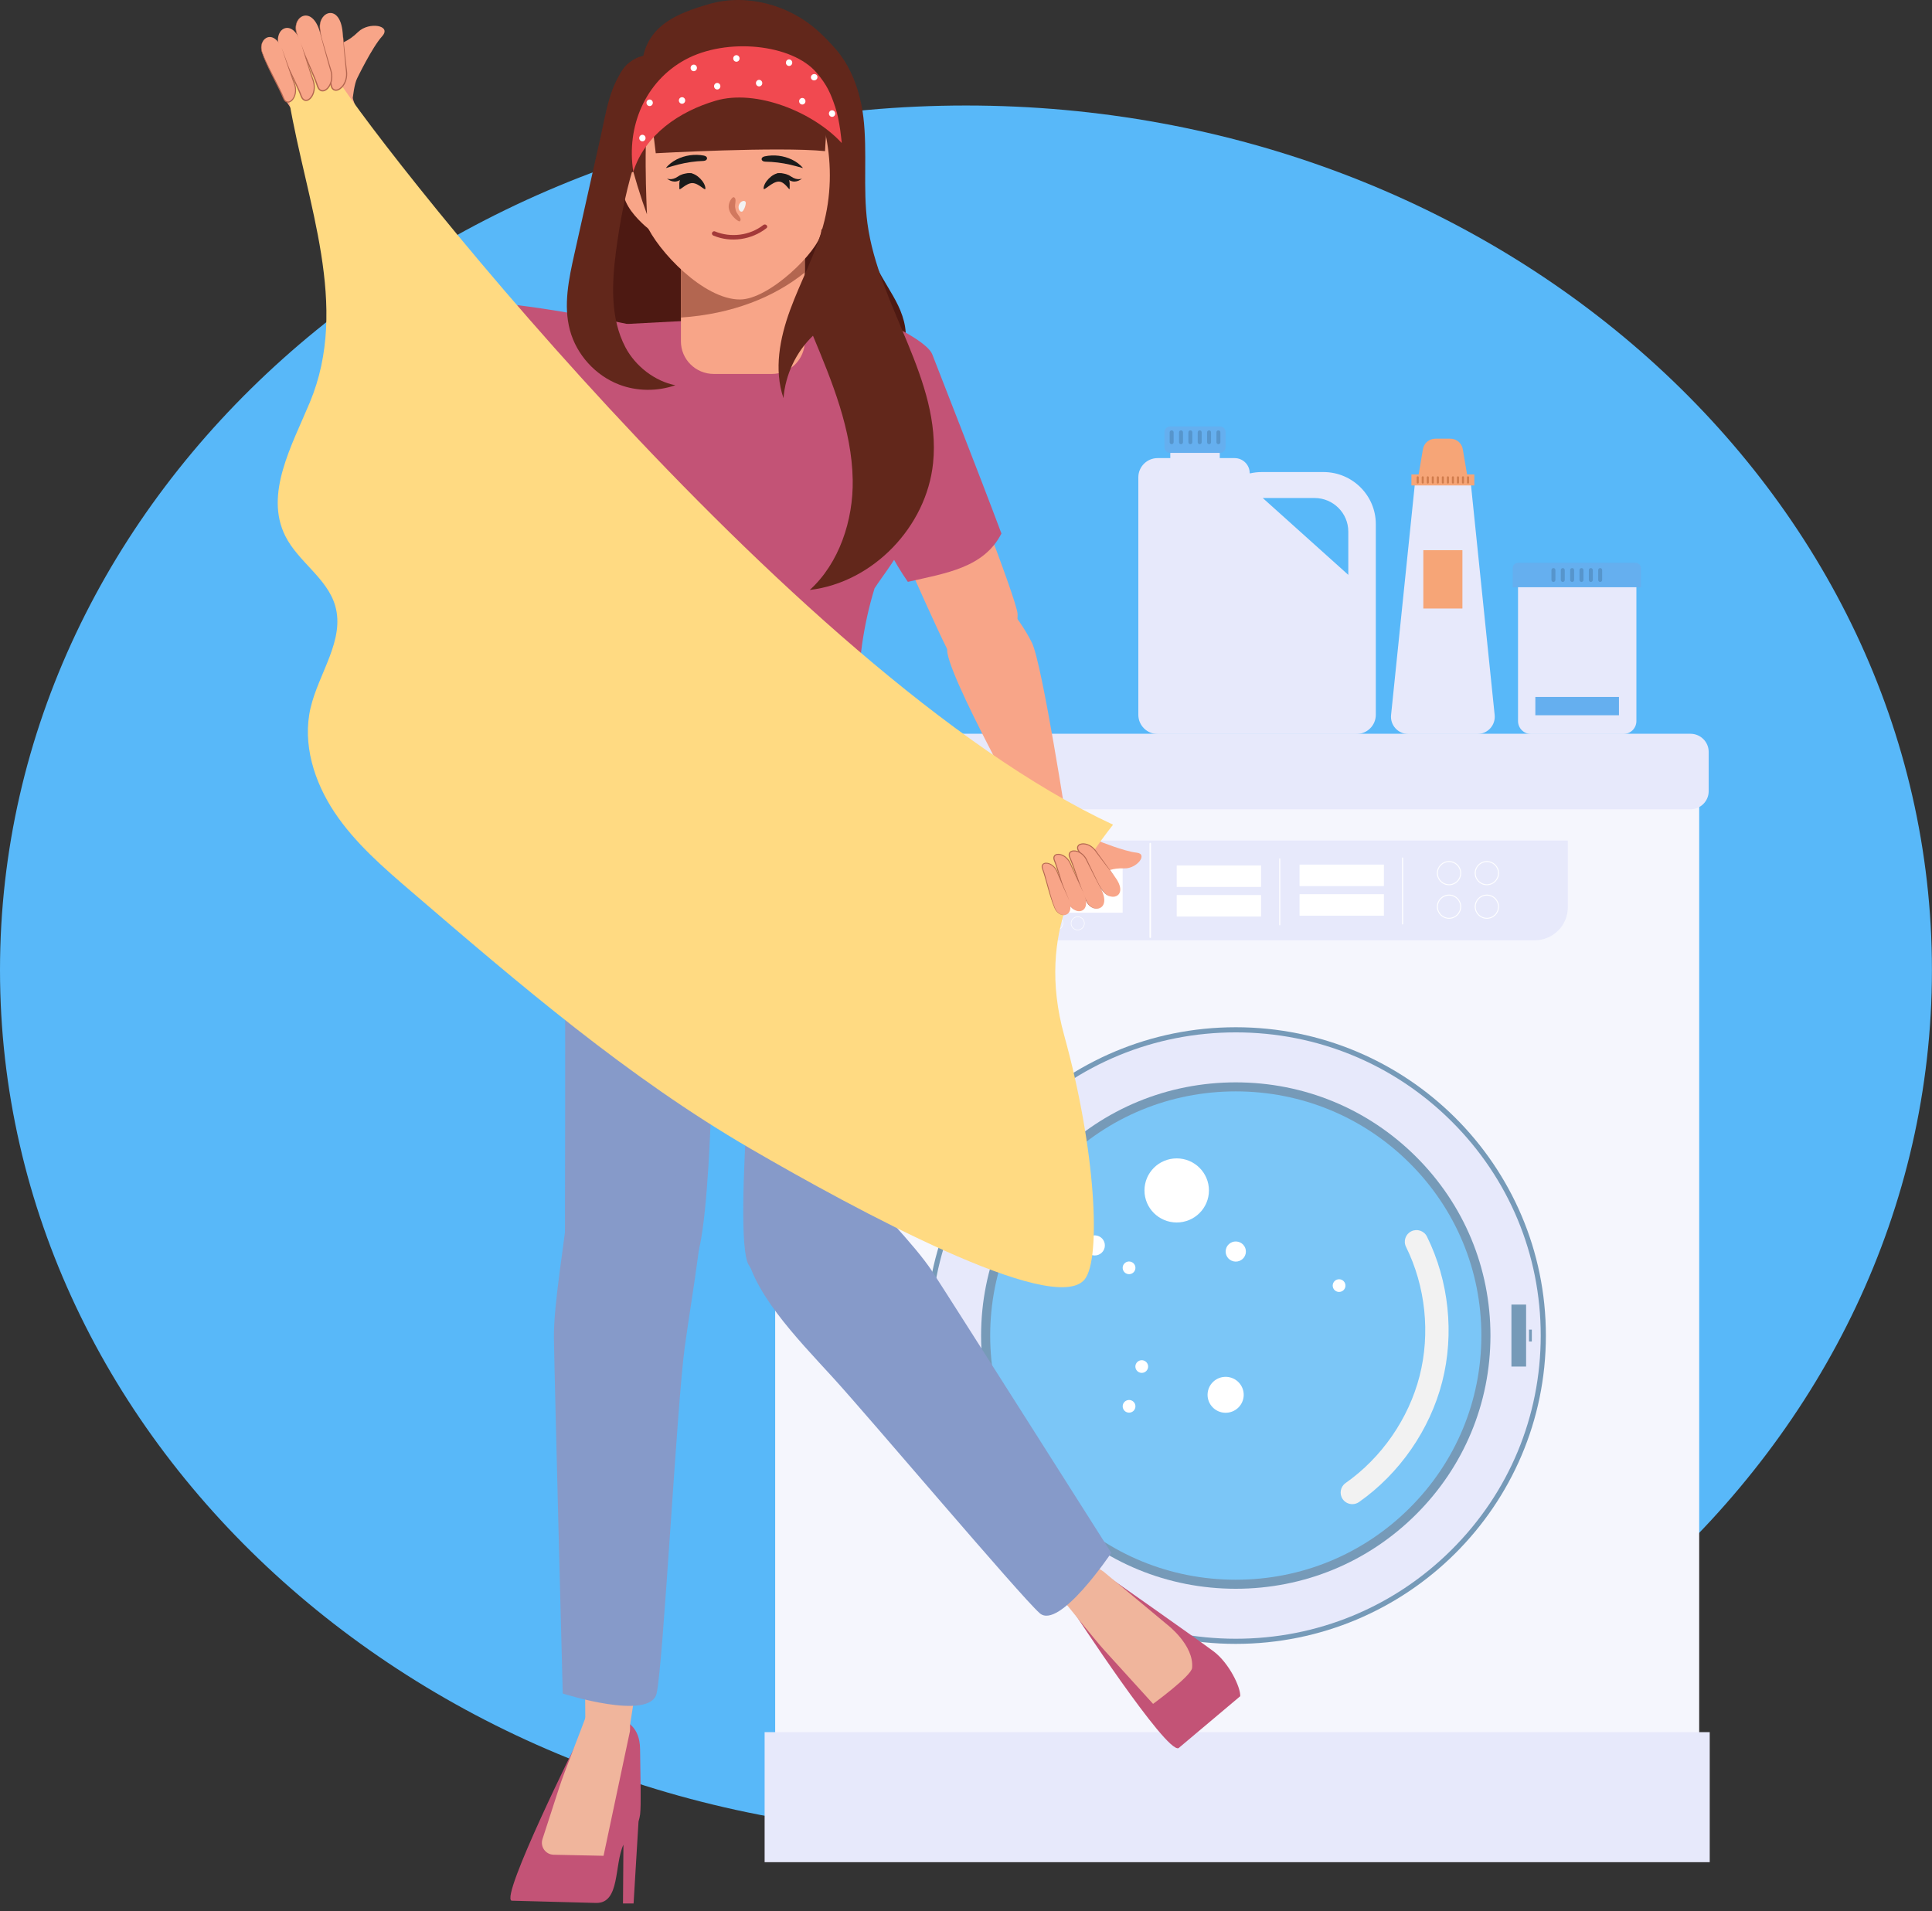 <svg width="185" height="183" viewBox="0 0 185 183" fill="none" xmlns="http://www.w3.org/2000/svg">
<rect x="0" y="0" width="185" height="183" fill="#333333" stroke="none"/>
<path d="M92.497 175.684C143.582 175.684 184.994 138.618 184.994 92.894C184.994 47.17 143.582 10.104 92.497 10.104C41.412 10.104 0 47.17 0 92.894C0 138.618 41.412 175.684 92.497 175.684Z" fill="#58B8F9"/>
<g clip-path="url(#clip0_167_5)">
<path d="M162.707 74.152H74.228V176.586H162.707V74.152Z" fill="#F5F6FD"/>
<path d="M118.332 157.422C134.732 157.422 148.027 144.203 148.027 127.896C148.027 111.59 134.732 98.371 118.332 98.371C101.932 98.371 88.637 111.59 88.637 127.896C88.637 144.203 101.932 157.422 118.332 157.422Z" fill="#769AB8"/>
<path d="M118.332 156.93C110.532 156.93 103.199 153.91 97.684 148.426C92.169 142.942 89.132 135.651 89.132 127.897C89.132 120.141 92.169 112.85 97.684 107.367C103.2 101.883 110.533 98.863 118.332 98.863C126.131 98.863 133.465 101.883 138.98 107.367C144.496 112.851 147.533 120.142 147.533 127.897C147.533 135.652 144.496 142.943 138.98 148.426C133.465 153.91 126.132 156.93 118.332 156.93Z" fill="#E7E9FB"/>
<path d="M118.332 152.144C111.819 152.144 105.694 149.622 101.088 145.042C96.483 140.462 93.945 134.373 93.945 127.897C93.945 121.42 96.482 115.331 101.088 110.751C105.695 106.172 111.819 103.649 118.332 103.649C124.846 103.649 130.971 106.171 135.576 110.751C140.183 115.331 142.719 121.42 142.719 127.897C142.719 134.373 140.183 140.463 135.576 145.042C130.971 149.622 124.847 152.144 118.332 152.144Z" fill="#769AB8"/>
<path d="M118.332 151.279C112.051 151.279 106.145 148.847 101.704 144.43C97.262 140.014 94.816 134.142 94.816 127.896C94.816 121.651 97.262 115.779 101.704 111.363C106.145 106.946 112.051 104.514 118.332 104.514C124.614 104.514 130.519 106.946 134.961 111.363C139.403 115.779 141.849 121.651 141.849 127.896C141.849 134.142 139.403 140.014 134.961 144.43C130.519 148.847 124.614 151.279 118.332 151.279Z" fill="#7BC6F7"/>
<path d="M112.677 117.068C114.381 117.068 115.763 115.694 115.763 113.999C115.763 112.304 114.381 110.93 112.677 110.93C110.972 110.93 109.59 112.304 109.59 113.999C109.59 115.694 110.972 117.068 112.677 117.068Z" fill="white"/>
<path d="M119.046 133.965C119.266 133.041 118.69 132.114 117.76 131.895C116.829 131.677 115.897 132.25 115.678 133.175C115.458 134.1 116.034 135.026 116.964 135.245C117.894 135.463 118.827 134.89 119.046 133.965Z" fill="white"/>
<path d="M119.276 120.072C119.399 119.553 119.077 119.034 118.555 118.912C118.034 118.789 117.512 119.11 117.389 119.628C117.266 120.147 117.589 120.666 118.11 120.788C118.631 120.911 119.153 120.59 119.276 120.072Z" fill="white"/>
<path d="M105.772 119.486C105.895 118.968 105.572 118.449 105.051 118.326C104.53 118.204 104.007 118.525 103.884 119.043C103.761 119.561 104.084 120.081 104.605 120.203C105.126 120.325 105.649 120.004 105.772 119.486Z" fill="white"/>
<path d="M108.716 121.508C108.77 121.177 108.544 120.865 108.211 120.811C107.878 120.758 107.564 120.982 107.51 121.313C107.456 121.644 107.682 121.956 108.015 122.01C108.348 122.064 108.662 121.839 108.716 121.508Z" fill="white"/>
<path d="M108.348 135.233C108.659 135.105 108.807 134.749 108.678 134.44C108.549 134.13 108.192 133.983 107.881 134.111C107.569 134.239 107.421 134.595 107.55 134.904C107.679 135.214 108.036 135.361 108.348 135.233Z" fill="white"/>
<path d="M109.761 131.293C110 131.056 110 130.671 109.761 130.434C109.523 130.197 109.136 130.197 108.898 130.434C108.659 130.671 108.659 131.056 108.898 131.293C109.136 131.53 109.523 131.53 109.761 131.293Z" fill="white"/>
<path d="M128.819 123.252C128.896 122.925 128.693 122.598 128.365 122.521C128.037 122.444 127.708 122.646 127.631 122.973C127.553 123.299 127.756 123.626 128.084 123.703C128.413 123.78 128.742 123.578 128.819 123.252Z" fill="white"/>
<path d="M129.492 144.041C129.141 144.041 128.796 143.877 128.578 143.571C128.222 143.069 128.342 142.376 128.846 142.021C132.306 139.59 134.889 135.853 135.934 131.77C136.978 127.687 136.504 123.178 134.633 119.399C134.361 118.848 134.588 118.181 135.143 117.911C135.697 117.639 136.367 117.866 136.639 118.417C138.742 122.664 139.275 127.731 138.101 132.319C136.928 136.906 134.025 141.105 130.137 143.837C129.94 143.975 129.715 144.041 129.492 144.041Z" fill="#F2F2F2"/>
<path d="M146.133 124.929H144.728V130.864H146.133V124.929Z" fill="#769AB8"/>
<path d="M146.681 127.326H146.411V128.467H146.681V127.326Z" fill="#769AB8"/>
<path d="M161.876 77.499H75.058C74.101 77.499 73.318 76.721 73.318 75.769V71.998C73.318 71.047 74.101 70.268 75.058 70.268H161.876C162.833 70.268 163.616 71.047 163.616 71.998V75.769C163.615 76.721 162.833 77.499 161.876 77.499Z" fill="#E7E9FB"/>
<path d="M163.716 165.874H73.217V178.327H163.716V165.874Z" fill="#E7E9FB"/>
<path d="M146.951 90.044H89.304C87.549 90.044 86.127 88.63 86.127 86.886V80.491H150.128V86.886C150.128 88.63 148.705 90.044 146.951 90.044Z" fill="#E7E9FB"/>
<path d="M120.755 82.876H112.677V84.935H120.755V82.876Z" fill="white"/>
<path d="M120.755 85.711H112.677V87.77H120.755V85.711Z" fill="white"/>
<path d="M122.542 88.615C122.513 88.615 122.49 88.591 122.49 88.563V82.241C122.49 82.212 122.513 82.189 122.542 82.189C122.571 82.189 122.594 82.212 122.594 82.241V88.563C122.594 88.591 122.57 88.615 122.542 88.615Z" fill="white"/>
<path d="M132.517 82.796H124.439V84.854H132.517V82.796Z" fill="white"/>
<path d="M132.517 85.631H124.439V87.69H132.517V85.631Z" fill="white"/>
<path d="M134.304 88.534C134.275 88.534 134.252 88.51 134.252 88.482V82.16C134.252 82.131 134.276 82.108 134.304 82.108C134.333 82.108 134.356 82.132 134.356 82.16V88.482C134.356 88.511 134.333 88.534 134.304 88.534Z" fill="white"/>
<path d="M110.143 89.824C110.102 89.824 110.069 89.791 110.069 89.751V80.785C110.069 80.744 110.103 80.711 110.143 80.711C110.184 80.711 110.217 80.745 110.217 80.785V89.751C110.217 89.791 110.184 89.824 110.143 89.824Z" fill="white"/>
<path d="M107.499 82.925H92.718V87.405H107.499V82.925Z" fill="white"/>
<path d="M97.018 89.079C96.653 89.079 96.357 88.785 96.357 88.423C96.357 88.06 96.653 87.766 97.018 87.766C97.382 87.766 97.678 88.06 97.678 88.423C97.678 88.785 97.382 89.079 97.018 89.079ZM97.018 87.816C96.681 87.816 96.407 88.088 96.407 88.423C96.407 88.757 96.681 89.03 97.018 89.03C97.354 89.03 97.628 88.757 97.628 88.423C97.628 88.088 97.354 87.816 97.018 87.816Z" fill="white"/>
<path d="M99.078 89.079C98.713 89.079 98.417 88.785 98.417 88.423C98.417 88.06 98.713 87.766 99.078 87.766C99.442 87.766 99.738 88.06 99.738 88.423C99.738 88.785 99.442 89.079 99.078 89.079ZM99.078 87.816C98.741 87.816 98.467 88.088 98.467 88.423C98.467 88.757 98.741 89.03 99.078 89.03C99.414 89.03 99.688 88.757 99.688 88.423C99.689 88.088 99.414 87.816 99.078 87.816Z" fill="white"/>
<path d="M101.139 89.079C100.774 89.079 100.478 88.785 100.478 88.423C100.478 88.06 100.774 87.766 101.139 87.766C101.503 87.766 101.799 88.06 101.799 88.423C101.798 88.785 101.502 89.079 101.139 89.079ZM101.139 87.816C100.802 87.816 100.528 88.088 100.528 88.423C100.528 88.757 100.802 89.03 101.139 89.03C101.475 89.03 101.749 88.757 101.749 88.423C101.749 88.088 101.475 87.816 101.139 87.816Z" fill="white"/>
<path d="M103.198 89.079C102.834 89.079 102.538 88.785 102.538 88.423C102.538 88.06 102.834 87.766 103.198 87.766C103.563 87.766 103.859 88.06 103.859 88.423C103.859 88.785 103.563 89.079 103.198 89.079ZM103.198 87.816C102.862 87.816 102.588 88.088 102.588 88.423C102.588 88.757 102.862 89.03 103.198 89.03C103.535 89.03 103.809 88.757 103.809 88.423C103.809 88.088 103.535 87.816 103.198 87.816Z" fill="white"/>
<path d="M138.754 84.768C138.114 84.768 137.593 84.25 137.593 83.613C137.593 82.977 138.114 82.459 138.754 82.459C139.395 82.459 139.915 82.977 139.915 83.613C139.915 84.25 139.395 84.768 138.754 84.768ZM138.754 82.546C138.162 82.546 137.68 83.025 137.68 83.613C137.68 84.202 138.162 84.681 138.754 84.681C139.346 84.681 139.828 84.202 139.828 83.613C139.828 83.025 139.346 82.546 138.754 82.546Z" fill="white"/>
<path d="M142.376 84.768C141.735 84.768 141.214 84.25 141.214 83.613C141.214 82.977 141.735 82.459 142.376 82.459C143.016 82.459 143.537 82.977 143.537 83.613C143.537 84.25 143.016 84.768 142.376 84.768ZM142.376 82.546C141.784 82.546 141.302 83.025 141.302 83.613C141.302 84.202 141.784 84.681 142.376 84.681C142.968 84.681 143.449 84.202 143.449 83.613C143.449 83.025 142.968 82.546 142.376 82.546Z" fill="white"/>
<path d="M138.754 87.981C138.114 87.981 137.593 87.463 137.593 86.827C137.593 86.19 138.114 85.672 138.754 85.672C139.395 85.672 139.915 86.19 139.915 86.827C139.915 87.463 139.395 87.981 138.754 87.981ZM138.754 85.76C138.162 85.76 137.68 86.239 137.68 86.827C137.68 87.416 138.162 87.895 138.754 87.895C139.346 87.895 139.828 87.416 139.828 86.827C139.828 86.238 139.346 85.76 138.754 85.76Z" fill="white"/>
<path d="M142.376 87.981C141.735 87.981 141.214 87.463 141.214 86.827C141.214 86.19 141.735 85.672 142.376 85.672C143.016 85.672 143.537 86.19 143.537 86.827C143.537 87.463 143.016 87.981 142.376 87.981ZM142.376 85.76C141.784 85.76 141.302 86.239 141.302 86.827C141.302 87.416 141.784 87.895 142.376 87.895C142.968 87.895 143.449 87.416 143.449 86.827C143.449 86.238 142.968 85.76 142.376 85.76Z" fill="white"/>
<path d="M155.449 70.29H146.605C145.917 70.29 145.36 69.735 145.36 69.051V55.063H156.694V69.051C156.695 69.736 156.137 70.29 155.449 70.29Z" fill="#E7E9FB"/>
<path d="M155.024 66.743H147.018V68.494H155.024V66.743Z" fill="#65AFEF"/>
<path d="M157.124 56.236H144.852V54.408C144.852 54.123 145.084 53.892 145.371 53.892H156.605C156.892 53.892 157.125 54.123 157.125 54.408V56.236H157.124Z" fill="#65AFEF"/>
<path d="M153.226 55.726C153.122 55.726 153.037 55.642 153.037 55.538V54.589C153.037 54.485 153.122 54.401 153.226 54.401C153.33 54.401 153.415 54.485 153.415 54.589V55.538C153.415 55.642 153.33 55.726 153.226 55.726Z" fill="#5695CC"/>
<path d="M152.331 55.726C152.227 55.726 152.142 55.642 152.142 55.538V54.589C152.142 54.485 152.227 54.401 152.331 54.401C152.435 54.401 152.521 54.485 152.521 54.589V55.538C152.52 55.642 152.435 55.726 152.331 55.726Z" fill="#5695CC"/>
<path d="M151.436 55.726C151.332 55.726 151.246 55.642 151.246 55.538V54.589C151.246 54.485 151.332 54.401 151.436 54.401C151.54 54.401 151.625 54.485 151.625 54.589V55.538C151.625 55.642 151.54 55.726 151.436 55.726Z" fill="#5695CC"/>
<path d="M150.54 55.726C150.436 55.726 150.351 55.642 150.351 55.538V54.589C150.351 54.485 150.436 54.401 150.54 54.401C150.644 54.401 150.729 54.485 150.729 54.589V55.538C150.729 55.642 150.644 55.726 150.54 55.726Z" fill="#5695CC"/>
<path d="M149.645 55.726C149.541 55.726 149.456 55.642 149.456 55.538V54.589C149.456 54.485 149.541 54.401 149.645 54.401C149.749 54.401 149.834 54.485 149.834 54.589V55.538C149.834 55.642 149.749 55.726 149.645 55.726Z" fill="#5695CC"/>
<path d="M148.749 55.726C148.645 55.726 148.56 55.642 148.56 55.538V54.589C148.56 54.485 148.645 54.401 148.749 54.401C148.853 54.401 148.939 54.485 148.939 54.589V55.538C148.939 55.642 148.853 55.726 148.749 55.726Z" fill="#5695CC"/>
<path d="M141.468 70.29H134.856C133.872 70.29 133.102 69.443 133.203 68.469L135.506 46.099H140.819L143.122 68.469C143.222 69.443 142.454 70.29 141.468 70.29Z" fill="#E7E9FB"/>
<path d="M138.878 42.009H137.447C136.857 42.009 136.353 42.433 136.255 43.012L135.793 45.732H140.531L140.069 43.012C139.972 42.433 139.467 42.009 138.878 42.009Z" fill="#F6A577"/>
<path d="M141.175 45.432H135.15V46.487H141.175V45.432Z" fill="#F6A577"/>
<path d="M138.162 46.309C138.108 46.309 138.063 46.264 138.063 46.21V45.71C138.063 45.656 138.108 45.611 138.162 45.611C138.217 45.611 138.262 45.656 138.262 45.71V46.21C138.262 46.264 138.217 46.309 138.162 46.309Z" fill="#D17D4D"/>
<path d="M137.68 46.309C137.626 46.309 137.581 46.264 137.581 46.21V45.71C137.581 45.656 137.626 45.611 137.68 45.611C137.735 45.611 137.78 45.656 137.78 45.71V46.21C137.78 46.264 137.736 46.309 137.68 46.309Z" fill="#D17D4D"/>
<path d="M137.199 46.309C137.145 46.309 137.1 46.264 137.1 46.21V45.71C137.1 45.656 137.145 45.611 137.199 45.611C137.254 45.611 137.299 45.656 137.299 45.71V46.21C137.299 46.264 137.254 46.309 137.199 46.309Z" fill="#D17D4D"/>
<path d="M136.717 46.309C136.663 46.309 136.618 46.264 136.618 46.21V45.71C136.618 45.656 136.663 45.611 136.717 45.611C136.772 45.611 136.817 45.656 136.817 45.71V46.21C136.817 46.264 136.772 46.309 136.717 46.309Z" fill="#D17D4D"/>
<path d="M136.236 46.309C136.181 46.309 136.136 46.264 136.136 46.21V45.71C136.136 45.656 136.181 45.611 136.236 45.611C136.29 45.611 136.335 45.656 136.335 45.71V46.21C136.335 46.264 136.29 46.309 136.236 46.309Z" fill="#D17D4D"/>
<path d="M140.571 46.309C140.516 46.309 140.471 46.264 140.471 46.21V45.71C140.471 45.656 140.516 45.611 140.571 45.611C140.626 45.611 140.67 45.656 140.67 45.71V46.21C140.67 46.264 140.626 46.309 140.571 46.309Z" fill="#D17D4D"/>
<path d="M140.089 46.309C140.034 46.309 139.99 46.264 139.99 46.21V45.71C139.99 45.656 140.034 45.611 140.089 45.611C140.144 45.611 140.189 45.656 140.189 45.71V46.21C140.189 46.264 140.144 46.309 140.089 46.309Z" fill="#D17D4D"/>
<path d="M139.608 46.309C139.553 46.309 139.508 46.264 139.508 46.21V45.71C139.508 45.656 139.553 45.611 139.608 45.611C139.662 45.611 139.707 45.656 139.707 45.71V46.21C139.707 46.264 139.662 46.309 139.608 46.309Z" fill="#D17D4D"/>
<path d="M139.126 46.309C139.072 46.309 139.027 46.264 139.027 46.21V45.71C139.027 45.656 139.072 45.611 139.126 45.611C139.181 45.611 139.226 45.656 139.226 45.71V46.21C139.226 46.264 139.181 46.309 139.126 46.309Z" fill="#D17D4D"/>
<path d="M138.644 46.309C138.59 46.309 138.545 46.264 138.545 46.21V45.71C138.545 45.656 138.59 45.611 138.644 45.611C138.699 45.611 138.744 45.656 138.744 45.71V46.21C138.744 46.264 138.699 46.309 138.644 46.309Z" fill="#D17D4D"/>
<path d="M135.754 46.309C135.699 46.309 135.654 46.264 135.654 46.21V45.71C135.654 45.656 135.699 45.611 135.754 45.611C135.808 45.611 135.853 45.656 135.853 45.71V46.21C135.853 46.264 135.808 46.309 135.754 46.309Z" fill="#D17D4D"/>
<path d="M140.034 52.689H136.291V58.272H140.034V52.689Z" fill="#F6A577"/>
<path d="M131.742 50.188C131.742 47.441 129.493 45.205 126.73 45.205H120.822C120.434 45.205 120.057 45.25 119.694 45.334L119.666 45.307C119.666 44.513 119.018 43.869 118.219 43.869H110.852C109.83 43.869 109.002 44.693 109.002 45.709V68.449C109.002 69.466 109.83 70.289 110.852 70.289H129.891C130.914 70.289 131.742 69.466 131.742 68.449V56.159L131.74 56.156C131.74 56.125 131.742 56.094 131.742 56.062V50.188ZM120.916 47.691H125.881C127.655 47.691 129.107 49.135 129.107 50.899V55.05L120.916 47.691Z" fill="#E7E9FB"/>
<path d="M116.799 41.801H112.063V44.308H116.799V41.801Z" fill="#E7E9FB"/>
<path d="M116.816 43.369H112.046C111.748 43.369 111.506 43.128 111.506 42.832V41.373C111.506 41.077 111.748 40.837 112.046 40.837H116.816C117.114 40.837 117.356 41.077 117.356 41.373V42.832C117.356 43.128 117.115 43.369 116.816 43.369Z" fill="#65AFEF"/>
<path d="M116.669 42.538C116.565 42.538 116.48 42.453 116.48 42.349V41.4C116.48 41.297 116.565 41.212 116.669 41.212C116.773 41.212 116.859 41.297 116.859 41.4V42.349C116.859 42.453 116.773 42.538 116.669 42.538Z" fill="#5695CC"/>
<path d="M115.775 42.538C115.671 42.538 115.585 42.453 115.585 42.349V41.4C115.585 41.297 115.671 41.212 115.775 41.212C115.879 41.212 115.964 41.297 115.964 41.4V42.349C115.963 42.453 115.879 42.538 115.775 42.538Z" fill="#5695CC"/>
<path d="M114.879 42.538C114.775 42.538 114.689 42.453 114.689 42.349V41.4C114.689 41.297 114.775 41.212 114.879 41.212C114.983 41.212 115.068 41.297 115.068 41.4V42.349C115.068 42.453 114.983 42.538 114.879 42.538Z" fill="#5695CC"/>
<path d="M113.983 42.538C113.879 42.538 113.794 42.453 113.794 42.349V41.4C113.794 41.297 113.879 41.212 113.983 41.212C114.087 41.212 114.172 41.297 114.172 41.4V42.349C114.172 42.453 114.087 42.538 113.983 42.538Z" fill="#5695CC"/>
<path d="M113.088 42.538C112.984 42.538 112.899 42.453 112.899 42.349V41.4C112.899 41.297 112.984 41.212 113.088 41.212C113.192 41.212 113.278 41.297 113.278 41.4V42.349C113.277 42.453 113.192 42.538 113.088 42.538Z" fill="#5695CC"/>
<path d="M112.192 42.538C112.088 42.538 112.003 42.453 112.003 42.349V41.4C112.003 41.297 112.088 41.212 112.192 41.212C112.296 41.212 112.382 41.297 112.382 41.4V42.349C112.382 42.453 112.296 42.538 112.192 42.538Z" fill="#5695CC"/>
<path d="M34.199 7.503C34.199 7.503 35.633 4.529 36.59 3.475C37.546 2.422 35.328 2.057 34.301 3.053C33.274 4.048 32.693 4.128 30.932 4.849C29.17 5.571 26.83 7.087 26.629 7.895C26.428 8.703 29.059 11.961 29.737 13.082C30.414 14.203 32.972 14.322 33.3 13.062C33.627 11.803 33.691 8.505 34.199 7.503Z" fill="#F8A588"/>
<path d="M65.415 7.415C59.893 13.679 56.438 21.861 56.869 30.18C57.011 32.912 57.76 35.977 60.157 37.32C61.514 38.08 63.144 38.13 64.701 38.16C70.17 38.266 75.705 38.367 81.035 37.144C83.315 36.621 85.835 35.577 86.546 33.361C86.977 32.017 86.614 30.539 86.006 29.266C85.399 27.992 84.554 26.839 83.946 25.566C81.161 19.725 84.439 12.102 81.138 6.533C80.236 5.013 67.208 5.382 65.415 7.415Z" fill="#4D1912"/>
<path d="M95.749 63.471C96.423 62.705 97.503 60.216 97.44 58.801C97.376 57.386 91.317 42.05 91.317 42.05C91.317 42.05 84.254 44.283 84.004 47.276C84.004 47.276 90.561 62.379 91.109 62.863C92.333 63.941 95.036 64.281 95.749 63.471Z" fill="#F8A588"/>
<path d="M94.529 56.501C95.107 56.419 97.44 58.801 98.809 61.542C99.8 63.528 102.229 79.321 102.229 79.321C102.229 79.321 101.672 81.636 100.536 82.301C100.536 82.301 91.364 66.103 90.724 62.553C90.365 60.562 93.951 56.583 94.529 56.501Z" fill="#F8A588"/>
<path d="M85.156 31.059C86.51 31.661 88.915 32.996 89.272 33.939C89.629 34.882 93.847 45.61 95.892 51.09C94.218 54.383 90.553 54.892 86.933 55.719C84.165 51.744 82.985 47.627 81.43 43.047L80.427 31.498C80.427 31.498 83.728 30.422 85.156 31.059Z" fill="#C35376"/>
<path d="M105.154 80.517C105.154 80.517 107.665 81.535 108.826 81.651C109.988 81.767 108.845 83.199 107.672 83.157C106.501 83.115 106.105 83.384 104.639 83.908C103.174 84.433 100.918 84.792 100.351 84.412C99.783 84.031 99.578 80.622 99.368 79.573C99.159 78.524 100.643 77.055 101.537 77.64C102.431 78.225 104.293 80.186 105.154 80.517Z" fill="#F8A588"/>
<path d="M85.919 44.316C84.748 43.097 82.744 31.27 82.744 31.27L71.668 30.41L58.443 31.108C58.443 31.108 58.586 43.097 57.415 44.316C53.228 48.677 57.993 53.852 59.59 56.339C61.796 63.514 61.202 70.151 61.243 76.785C64.88 77.408 68.253 77.701 71.667 77.801C75.081 77.701 78.454 77.408 82.09 76.785C82.132 70.151 81.538 63.515 83.743 56.339C85.342 53.852 90.106 48.677 85.919 44.316Z" fill="#C35376"/>
<path d="M68.346 35.81H73.916C75.652 35.81 77.061 34.41 77.061 32.683V21.784H65.201V32.682C65.201 34.41 66.609 35.81 68.346 35.81Z" fill="#F8A588"/>
<path d="M77.06 21.784V26.097C74.111 28.47 70.125 30.072 65.2 30.41V21.784H77.06Z" fill="#B36650"/>
<path d="M76.608 22.501C77.116 22.643 77.672 22.536 78.144 22.305C78.615 22.073 79.012 21.727 79.387 21.369C80.374 20.423 81.293 19.231 81.223 17.895C81.2 17.448 81.047 16.985 80.696 16.69C80.278 16.339 79.64 16.296 79.123 16.494C78.606 16.691 78.199 17.093 77.899 17.542L76.608 22.501Z" fill="#F8A588"/>
<path d="M64.257 22.501C63.749 22.643 63.192 22.536 62.721 22.305C62.25 22.073 61.853 21.727 61.478 21.369C60.49 20.423 59.572 19.231 59.641 17.895C59.665 17.448 59.817 16.985 60.168 16.69C60.587 16.339 61.224 16.296 61.741 16.494C62.258 16.691 62.665 17.093 62.965 17.542L64.257 22.501Z" fill="#F8A588"/>
<path d="M78.627 22.301C79.018 18.297 80.114 15.962 80.792 13.649C81.276 11.915 81.766 8.954 79.65 6.342C77.56 3.63 72.313 2.089 67.509 3.386C62.671 4.684 58.957 8.211 59.542 11.279C59.837 13.116 61.146 14.824 61.468 16.719C61.735 18.294 61.232 19.874 61.844 21.408C62.983 24.049 67.383 28.68 70.848 28.68C73.681 28.681 78.357 24.048 78.627 22.301Z" fill="#F8A588"/>
<path d="M73.22 14.973C73.657 14.88 74.112 14.861 74.558 14.915C75.004 14.969 75.441 15.095 75.843 15.29C76.243 15.487 76.613 15.748 76.891 16.096C76.461 15.979 76.065 15.863 75.666 15.773C75.269 15.682 74.875 15.613 74.477 15.564C74.08 15.516 73.68 15.489 73.272 15.482C72.863 15.473 72.783 15.069 73.22 14.973Z" fill="#1A1A1A"/>
<path d="M67.407 14.901C66.968 14.816 66.512 14.807 66.068 14.869C65.623 14.931 65.189 15.066 64.791 15.269C64.396 15.473 64.032 15.742 63.76 16.095C64.187 15.97 64.581 15.845 64.978 15.749C65.373 15.65 65.766 15.572 66.163 15.516C66.559 15.46 66.958 15.425 67.366 15.411C67.775 15.394 67.845 14.988 67.407 14.901Z" fill="#1A1A1A"/>
<path d="M71.329 19.834C71.3 19.918 71.265 19.991 71.225 20.065C71.184 20.137 71.142 20.218 71.068 20.256C70.996 20.294 70.889 20.268 70.806 20.148C70.765 20.089 70.735 20.009 70.724 19.918C70.714 19.827 70.723 19.725 70.758 19.627C70.793 19.529 70.85 19.444 70.915 19.381C70.981 19.318 71.054 19.275 71.123 19.257C71.262 19.217 71.362 19.266 71.393 19.341C71.427 19.419 71.409 19.507 71.395 19.59C71.379 19.672 71.36 19.751 71.329 19.834Z" fill="#F2F2F2"/>
<path d="M70.449 20.118C70.435 20.061 70.424 20.01 70.415 19.963C70.407 19.917 70.399 19.878 70.393 19.837C70.388 19.795 70.385 19.748 70.387 19.695C70.388 19.641 70.395 19.583 70.402 19.522C70.418 19.401 70.437 19.277 70.431 19.172C70.426 19.066 70.396 18.98 70.335 18.927C70.275 18.874 70.216 18.876 70.152 18.92C70.089 18.964 70.018 19.051 69.944 19.179C69.873 19.306 69.797 19.483 69.778 19.694C69.768 19.799 69.777 19.911 69.8 20.015C69.823 20.12 69.862 20.219 69.907 20.313C69.952 20.408 70.005 20.491 70.059 20.568C70.114 20.645 70.173 20.713 70.228 20.773C70.341 20.893 70.448 20.986 70.536 21.056C70.716 21.194 70.824 21.244 70.883 21.149C70.938 21.059 70.933 20.949 70.836 20.79C70.788 20.71 70.718 20.618 70.641 20.507C70.603 20.451 70.563 20.391 70.529 20.327C70.497 20.263 70.468 20.192 70.449 20.118Z" fill="#D1785E"/>
<path d="M73.119 18.051C73.119 17.464 73.955 16.582 74.617 16.582C75.17 16.585 75.619 17.037 75.616 17.586L75.613 18.063C75.611 18.336 75.185 17.386 74.563 17.388C73.939 17.39 73.119 18.345 73.119 18.051Z" fill="#1A1A1A"/>
<path d="M74.383 16.616C74.383 16.616 75.107 16.464 75.735 16.898C76.362 17.331 76.8 17.093 76.8 17.093C76.8 17.093 76.28 17.589 75.652 17.293C75.023 16.997 74.719 17.125 74.719 17.125L74.383 16.616Z" fill="#1A1A1A"/>
<path d="M67.546 18.051C67.546 17.464 66.709 16.582 66.047 16.582C65.495 16.585 65.046 17.037 65.049 17.586L65.052 18.063C65.053 18.334 65.68 17.528 66.297 17.533C66.927 17.537 67.546 18.348 67.546 18.051Z" fill="#1A1A1A"/>
<path d="M66.282 16.616C66.282 16.616 65.558 16.464 64.93 16.898C64.302 17.331 63.865 17.093 63.865 17.093C63.865 17.093 64.385 17.589 65.013 17.293C65.642 16.997 65.946 17.125 65.946 17.125L66.282 16.616Z" fill="#1A1A1A"/>
<path d="M68.329 22.568C69.998 23.263 71.983 22.961 73.395 21.849C73.613 21.678 73.306 21.375 73.09 21.546C71.793 22.567 69.962 22.786 68.444 22.154C68.336 22.109 68.208 22.204 68.178 22.305C68.142 22.427 68.222 22.524 68.329 22.568Z" fill="#A33939"/>
<path d="M79.557 10.984C79.541 10.738 79.519 10.584 79.489 10.548C79.21 10.21 79.001 14.472 79.001 14.472C74.475 14.026 62.793 14.675 62.793 14.675L62.289 10.498C61.506 11.411 61.95 20.524 61.95 20.524C60.792 17.387 59.279 11.869 59.062 8.638C58.94 6.813 60.411 5.572 61.594 5.349C62.306 2.35 64.839 1.276 67.905 0.387C71.479 -0.65 75.535 0.464 78.28 2.919C81.026 5.375 82.52 8.108 81.815 11.666C81.079 15.382 81.378 18.377 79.378 21.439C79.379 21.439 79.688 13.03 79.557 10.984Z" fill="#62271B"/>
<path d="M75.497 5.144C79.094 9.713 80.365 16.043 78.811 21.658C78.043 24.432 76.647 26.985 75.657 29.687C74.666 32.388 74.092 35.407 75.024 38.13C75.2 35.88 76.225 33.709 77.847 32.151C79.692 36.579 81.566 41.142 81.652 45.943C81.721 49.83 80.344 53.953 77.539 56.496C83.604 55.779 88.716 50.433 89.346 44.358C90.173 36.391 84.126 29.33 83.062 21.391C82.61 18.022 83.075 14.585 82.672 11.209C82.269 7.834 80.703 4.266 77.6 2.92L75.497 5.144Z" fill="#62271B"/>
<path d="M33.163 30.917C33.794 30.116 36.053 28.597 37.463 28.396C38.874 28.195 55.157 31.257 55.157 31.257C55.157 31.257 54.265 38.573 51.353 39.375C51.353 39.375 35.75 37.531 34.417 35.883C32.816 33.904 32.495 31.764 33.163 30.917Z" fill="#F8A588"/>
<path d="M63.445 33.881C63.343 32.41 61.517 31.32 60.523 31.122C59.438 30.906 52.335 29.322 45.679 28.836C43.129 31.517 42.794 36.569 43.238 40.236C47.687 41.413 54.112 43.288 59.057 44.994C59.056 44.995 63.548 35.369 63.445 33.881Z" fill="#C35376"/>
<path d="M38.517 35.64C39.056 35.418 40.134 30.783 39.913 28.322C39.691 25.86 33.635 9.039 33.635 9.039C33.635 9.039 30.791 8.217 29.604 9.367C29.604 9.367 31.609 31.833 32.64 33.87C34.712 37.96 37.979 35.863 38.517 35.64Z" fill="#F8A588"/>
<path d="M63.685 8.786C61.023 13.437 59.68 18.733 58.989 24.041C58.584 27.147 58.428 30.467 59.882 33.246C60.835 35.066 62.703 36.507 64.672 36.892C62.944 37.489 61.001 37.484 59.291 36.83C57.016 35.961 55.209 33.966 54.576 31.626C53.928 29.231 54.469 26.695 55.011 24.274C55.85 20.524 56.69 16.775 57.528 13.026C58.041 10.734 58.385 8.07 60.016 6.208C60.814 5.298 63.685 8.786 63.685 8.786Z" fill="#62271B"/>
<path d="M55.906 151.131C55.996 158.281 56.08 165.455 56.04 167.149L59.999 167.324C60.738 162.464 61.698 156.677 62.672 151.131H55.906Z" fill="#F0B59C"/>
<path d="M61.29 167.471C61.264 165.315 59.884 164.865 59.884 164.865L55.343 166.637C55.343 166.637 47.86 181.678 48.988 182.015L57.071 182.23C59.4 182.281 58.797 178.602 59.697 176.653L59.655 182.281H60.669L61.142 174.441C61.219 174.166 61.272 173.931 61.294 173.756C61.404 172.83 61.324 170.354 61.29 167.471Z" fill="#C35376"/>
<path d="M56.082 164.438C55.685 165.543 53.987 169.812 53.55 171.168C53.211 172.22 52.446 174.577 51.946 176.117C51.711 176.841 52.238 177.588 53.003 177.614L57.794 177.715L60.318 165.798C60.361 165.446 60.387 163.634 59.624 163.182C58.861 162.73 56.478 163.333 56.082 164.438Z" fill="#F0B59C"/>
<path d="M98.507 142.026L94.429 145.46C98.23 149.473 101.991 153.5 103.213 154.763L106.361 152.342C103.255 149.322 100.709 145.716 98.507 142.026Z" fill="#F0B59C"/>
<path d="M105.816 150.766C105.816 150.766 114.812 157.082 116.241 158.165C117.669 159.249 118.798 161.543 118.76 162.432L112.855 167.404C111.665 167.929 102.71 154.212 102.71 154.212L105.816 150.766Z" fill="#C35376"/>
<path d="M101.132 152.435C101.907 153.344 104.773 156.964 105.762 158.048C106.949 159.35 110.413 163.167 110.413 163.167C110.413 163.167 114.074 160.498 114.149 159.73C114.365 157.547 111.746 155.561 111.746 155.561L105.692 150.519C105.382 150.282 103.635 149.192 102.611 149.415C101.587 149.638 100.358 151.526 101.132 152.435Z" fill="#F0B59C"/>
<path d="M60.712 71.833C60.712 71.833 54.043 90.456 54.096 93.546C54.148 96.635 54.096 118.853 54.096 118.853C54.096 118.853 62.968 126.178 66.424 121.065C68.285 118.311 68.308 95.047 68.308 95.047L73.791 92.583L72.724 72.994L60.712 71.833Z" fill="#869AC9"/>
<path d="M53.886 162.176C53.886 162.176 62.239 164.839 62.872 162.176C63.504 159.512 64.814 134.453 65.573 128.964C66.332 123.475 67.637 116.459 67.191 113.947C66.744 111.434 54.678 111.999 54.386 115.426C54.095 118.854 52.998 124.821 53.04 128.151C53.084 131.479 53.886 162.176 53.886 162.176Z" fill="#869AC9"/>
<path d="M82.571 71.833C82.571 71.833 87.282 90.489 86.903 93.578C86.525 96.668 84.235 118.886 84.235 118.886C84.235 118.886 74.59 126.211 71.674 121.098C70.102 118.344 72.723 91.578 72.723 91.578L68.482 91.611L69.084 72.785L82.571 71.833Z" fill="#869AC9"/>
<path d="M106.412 148.707C106.412 148.707 101.429 156.141 99.555 154.481C97.681 152.822 83.208 135.692 79.761 131.922C76.314 128.152 71.747 123.508 71.343 119.239C71 115.612 79.597 110.302 81.609 112.773C83.622 115.244 87.577 119.166 89.283 121.776C90.99 124.386 106.412 148.707 106.412 148.707Z" fill="#869AC9"/>
<path d="M83.089 73.922L82.788 70.596C82.788 70.596 76.518 71.047 71.053 71.047C65.589 71.047 60.821 70.112 60.821 70.112L60.144 73.441C60.144 73.441 66.285 74.47 70.938 74.47C75.591 74.47 83.089 73.922 83.089 73.922Z" fill="#6C7ABD"/>
<path d="M27.684 9.641C29.364 19.508 33.525 29.299 29.665 38.541C27.933 42.687 25.309 47.315 27.321 51.335C28.554 53.798 31.334 55.366 32.097 58.01C33.043 61.29 30.513 64.468 29.738 67.792C28.936 71.225 30.083 74.877 32.046 77.812C34.008 80.746 36.725 83.089 39.407 85.392C49.713 94.244 60.092 103.148 71.846 109.989C81.784 115.772 100.928 126.143 103.864 122.516C105.463 120.54 104.924 110.055 101.905 99.161C99.102 89.044 103.836 82.484 106.581 78.974C75.372 64.449 34.037 11.175 31.97 6.977C29.903 2.779 26.589 3.211 27.684 9.641Z" fill="#FFDA82"/>
<path d="M104.901 81.471C104.901 81.471 105.337 82.098 106.735 83.932C108.135 85.765 106.458 86.432 105.648 85.375C104.839 84.318 103.872 82.318 103.312 81.526C102.753 80.734 104.142 80.436 104.901 81.471Z" fill="#F8A588"/>
<path d="M106.326 85.846C106.105 85.782 105.911 85.65 105.758 85.483C105.681 85.4 105.619 85.305 105.553 85.212C105.486 85.12 105.426 85.023 105.362 84.929C105.115 84.546 104.886 84.152 104.663 83.755L103.995 82.561C103.883 82.363 103.771 82.164 103.653 81.968C103.595 81.869 103.534 81.772 103.472 81.675C103.41 81.579 103.339 81.484 103.291 81.392C103.266 81.345 103.25 81.295 103.239 81.245C103.232 81.195 103.233 81.146 103.246 81.1C103.276 81.008 103.358 80.937 103.457 80.901C103.656 80.825 103.89 80.85 104.097 80.919C104.307 80.989 104.5 81.111 104.661 81.264C104.743 81.339 104.812 81.426 104.88 81.515L105.083 81.791C105.627 82.524 106.187 83.246 106.757 83.959L105.951 82.853C105.68 82.486 105.411 82.117 105.146 81.745L104.949 81.466C104.881 81.372 104.807 81.279 104.721 81.2C104.553 81.038 104.351 80.907 104.126 80.831C103.904 80.757 103.655 80.724 103.42 80.81C103.305 80.852 103.193 80.94 103.151 81.068C103.131 81.131 103.13 81.198 103.139 81.261C103.151 81.323 103.17 81.382 103.199 81.436C103.258 81.545 103.327 81.632 103.388 81.727C103.449 81.823 103.51 81.919 103.568 82.016C103.686 82.21 103.8 82.408 103.913 82.605C104.14 83.001 104.361 83.401 104.593 83.793C104.825 84.186 105.062 84.577 105.319 84.955C105.386 85.048 105.45 85.142 105.52 85.233C105.589 85.323 105.655 85.418 105.737 85.5C105.899 85.667 106.102 85.793 106.326 85.846Z" fill="#B36650"/>
<path d="M104.048 82.349C104.048 82.349 104.366 83.043 105.418 85.095C106.47 87.146 104.668 87.539 104.059 86.356C103.45 85.172 102.861 83.026 102.451 82.146C102.041 81.267 103.486 81.195 104.048 82.349Z" fill="#F8A588"/>
<path d="M105.276 86.975C105.037 87.052 104.773 86.999 104.562 86.875C104.349 86.75 104.186 86.554 104.078 86.336C103.86 85.891 103.682 85.427 103.515 84.961C103.349 84.493 103.189 84.024 103.029 83.553C102.866 83.084 102.713 82.611 102.51 82.152C102.459 82.043 102.419 81.93 102.432 81.82C102.438 81.767 102.457 81.715 102.488 81.673C102.52 81.631 102.566 81.599 102.617 81.576C102.719 81.529 102.841 81.525 102.958 81.538C103.076 81.554 103.192 81.59 103.3 81.642C103.518 81.746 103.706 81.91 103.849 82.105C103.923 82.202 103.98 82.307 104.033 82.418L104.198 82.753C104.42 83.198 104.646 83.641 104.874 84.082L105.222 84.741L105.398 85.07C105.454 85.18 105.507 85.293 105.561 85.404C105.511 85.29 105.463 85.176 105.411 85.063L105.246 84.729L104.919 84.059C104.7 83.613 104.482 83.167 104.269 82.718L104.112 82.381C104.06 82.268 103.997 82.154 103.922 82.052C103.772 81.846 103.575 81.671 103.342 81.558C103.226 81.503 103.102 81.462 102.972 81.444C102.843 81.429 102.705 81.431 102.578 81.487C102.515 81.515 102.455 81.555 102.411 81.612C102.367 81.669 102.342 81.739 102.334 81.808C102.318 81.948 102.366 82.079 102.418 82.193C102.62 82.642 102.777 83.115 102.942 83.582C103.106 84.051 103.265 84.522 103.442 84.987C103.618 85.452 103.806 85.914 104.034 86.358C104.152 86.58 104.327 86.777 104.55 86.898C104.768 87.02 105.04 87.063 105.276 86.975Z" fill="#B36650"/>
<path d="M102.497 82.705C102.497 82.705 102.78 83.391 103.724 85.424C104.669 87.457 102.935 87.743 102.388 86.571C101.841 85.398 101.342 83.297 100.976 82.428C100.611 81.558 101.994 81.562 102.497 82.705Z" fill="#F8A588"/>
<path d="M102.933 87.158C102.737 87.051 102.58 86.885 102.47 86.695C102.414 86.6 102.375 86.496 102.332 86.395C102.288 86.294 102.251 86.189 102.211 86.086C102.056 85.672 101.921 85.249 101.792 84.826L101.408 83.552C101.343 83.34 101.278 83.128 101.207 82.917C101.173 82.811 101.135 82.706 101.097 82.602C101.059 82.497 101.01 82.392 100.984 82.294C100.97 82.244 100.966 82.194 100.966 82.144C100.969 82.095 100.981 82.048 101.003 82.007C101.051 81.926 101.143 81.876 101.244 81.862C101.449 81.832 101.666 81.904 101.849 82.012C102.035 82.122 102.191 82.278 102.312 82.457C102.375 82.546 102.423 82.643 102.468 82.741L102.603 83.046C102.966 83.857 103.347 84.658 103.739 85.455L103.204 84.236C103.024 83.831 102.845 83.424 102.672 83.017L102.544 82.71C102.499 82.607 102.448 82.504 102.384 82.41C102.257 82.221 102.093 82.055 101.896 81.936C101.7 81.82 101.47 81.737 101.229 81.77C101.111 81.785 100.986 81.846 100.918 81.96C100.886 82.016 100.871 82.079 100.867 82.14C100.866 82.201 100.871 82.262 100.888 82.319C100.921 82.435 100.968 82.532 101.006 82.635C101.044 82.738 101.082 82.842 101.117 82.947C101.189 83.156 101.254 83.367 101.321 83.578C101.453 84.001 101.579 84.427 101.718 84.848C101.857 85.27 101.999 85.691 102.164 86.103C102.208 86.205 102.249 86.309 102.297 86.41C102.344 86.51 102.387 86.614 102.447 86.709C102.565 86.899 102.732 87.061 102.933 87.158Z" fill="#B36650"/>
<path d="M101.226 83.482C101.226 83.482 101.466 84.109 102.276 85.964C103.085 87.82 101.485 88.067 101.016 86.996C100.546 85.926 100.148 84.011 99.837 83.218C99.525 82.425 100.796 82.44 101.226 83.482Z" fill="#F8A588"/>
<path d="M102.048 87.605C101.833 87.66 101.605 87.599 101.428 87.478C101.248 87.357 101.115 87.177 101.032 86.979C100.866 86.577 100.735 86.162 100.615 85.743C100.496 85.325 100.38 84.904 100.266 84.483C100.148 84.063 100.041 83.64 99.887 83.226C99.849 83.127 99.82 83.027 99.838 82.931C99.846 82.884 99.865 82.84 99.895 82.805C99.926 82.77 99.968 82.745 100.014 82.727C100.106 82.692 100.213 82.695 100.315 82.712C100.418 82.732 100.517 82.771 100.609 82.822C100.795 82.925 100.95 83.079 101.066 83.257C101.125 83.346 101.17 83.441 101.21 83.542L101.336 83.845C101.506 84.247 101.68 84.647 101.856 85.047L102.125 85.644L102.26 85.943C102.303 86.042 102.343 86.144 102.386 86.245C102.348 86.143 102.312 86.04 102.273 85.938L102.147 85.635L101.897 85.031C101.729 84.628 101.563 84.225 101.4 83.82L101.28 83.516C101.241 83.414 101.193 83.31 101.132 83.217C101.011 83.028 100.848 82.864 100.65 82.753C100.552 82.698 100.445 82.656 100.332 82.633C100.22 82.613 100.1 82.607 99.985 82.649C99.929 82.67 99.874 82.703 99.832 82.749C99.79 82.797 99.764 82.857 99.753 82.917C99.731 83.039 99.767 83.156 99.806 83.259C99.958 83.663 100.07 84.087 100.189 84.505C100.306 84.925 100.42 85.347 100.55 85.763C100.679 86.181 100.818 86.596 100.994 86.998C101.086 87.199 101.228 87.381 101.417 87.499C101.6 87.618 101.836 87.669 102.048 87.605Z" fill="#B36650"/>
<path d="M33.181 6.845C33.181 6.845 33.058 5.921 32.811 3.117C32.565 0.312 30.494 1.077 30.634 2.696C30.774 4.315 31.55 6.917 31.697 8.092C31.843 9.267 33.349 8.403 33.181 6.845Z" fill="#F8A588"/>
<path d="M30.859 1.716C30.712 1.954 30.644 2.233 30.644 2.509C30.642 2.646 30.666 2.784 30.682 2.922C30.698 3.06 30.723 3.198 30.743 3.334C30.834 3.883 30.953 4.427 31.078 4.97L31.46 6.597C31.522 6.868 31.585 7.141 31.64 7.415C31.669 7.551 31.694 7.689 31.719 7.827C31.743 7.965 31.756 8.109 31.788 8.231C31.804 8.295 31.831 8.353 31.862 8.407C31.896 8.458 31.938 8.502 31.989 8.533C32.092 8.592 32.224 8.588 32.344 8.542C32.587 8.448 32.778 8.234 32.909 8.002C33.043 7.766 33.116 7.499 33.135 7.229C33.147 7.093 33.139 6.957 33.126 6.822L33.082 6.406C32.971 5.296 32.882 4.186 32.808 3.073L32.991 4.735C33.05 5.288 33.11 5.842 33.177 6.395L33.23 6.809C33.245 6.95 33.254 7.094 33.242 7.236C33.224 7.521 33.149 7.804 33.008 8.056C32.867 8.304 32.669 8.538 32.386 8.652C32.247 8.708 32.073 8.719 31.928 8.638C31.858 8.596 31.802 8.537 31.759 8.473C31.72 8.407 31.687 8.337 31.669 8.265C31.631 8.118 31.622 7.983 31.599 7.847C31.575 7.711 31.552 7.574 31.524 7.438C31.471 7.165 31.411 6.893 31.351 6.621C31.23 6.078 31.099 5.536 30.986 4.99C30.872 4.444 30.763 3.896 30.684 3.343C30.668 3.204 30.647 3.067 30.636 2.928C30.625 2.788 30.605 2.649 30.612 2.508C30.62 2.227 30.701 1.947 30.859 1.716Z" fill="#B36650"/>
<path d="M31.684 6.746C31.684 6.746 31.398 5.857 30.657 3.139C29.915 0.421 27.959 1.536 28.384 3.105C28.81 4.675 30.05 7.101 30.405 8.233C30.759 9.365 32.127 8.252 31.684 6.746Z" fill="#F8A588"/>
<path d="M28.975 1.55C28.694 1.676 28.498 1.94 28.41 2.224C28.319 2.511 28.334 2.822 28.416 3.108C28.587 3.689 28.807 4.255 29.041 4.814C29.278 5.373 29.52 5.93 29.764 6.487C30.005 7.046 30.256 7.599 30.451 8.181C30.496 8.321 30.553 8.456 30.655 8.545C30.706 8.589 30.764 8.62 30.828 8.632C30.892 8.643 30.959 8.635 31.024 8.615C31.155 8.574 31.271 8.478 31.366 8.371C31.459 8.26 31.534 8.133 31.59 7.997C31.702 7.726 31.737 7.423 31.706 7.13C31.693 6.982 31.658 6.84 31.614 6.696L31.486 6.258C31.319 5.674 31.158 5.087 31.001 4.501L30.771 3.619L30.658 3.178C30.617 3.032 30.572 2.887 30.53 2.742C30.578 2.885 30.629 3.029 30.676 3.174L30.803 3.611L31.06 4.485C31.229 5.069 31.4 5.651 31.577 6.232L31.713 6.666C31.759 6.811 31.797 6.966 31.812 7.12C31.846 7.429 31.812 7.749 31.694 8.04C31.635 8.186 31.556 8.324 31.453 8.446C31.349 8.566 31.222 8.676 31.061 8.728C30.982 8.754 30.893 8.766 30.807 8.752C30.72 8.736 30.64 8.693 30.575 8.638C30.445 8.525 30.381 8.366 30.334 8.22C30.146 7.649 29.898 7.092 29.662 6.533C29.423 5.974 29.178 5.418 28.955 4.851C28.73 4.286 28.518 3.715 28.358 3.126C28.283 2.828 28.278 2.507 28.38 2.216C28.477 1.924 28.688 1.663 28.975 1.55Z" fill="#B36650"/>
<path d="M29.985 7.69C29.985 7.69 29.674 6.837 28.851 4.224C28.028 1.61 26.22 2.766 26.693 4.276C27.166 5.786 28.449 8.098 28.836 9.184C29.222 10.27 30.472 9.136 29.985 7.69Z" fill="#F8A588"/>
<path d="M26.7 3.298C26.61 3.555 26.605 3.834 26.663 4.096C26.69 4.227 26.741 4.353 26.785 4.481C26.829 4.609 26.882 4.734 26.93 4.86C27.132 5.363 27.359 5.855 27.592 6.345L28.296 7.812C28.412 8.057 28.529 8.303 28.639 8.551C28.695 8.675 28.748 8.801 28.8 8.927C28.852 9.054 28.894 9.188 28.951 9.298C28.98 9.355 29.017 9.404 29.058 9.449C29.102 9.49 29.151 9.523 29.206 9.542C29.316 9.576 29.441 9.545 29.544 9.476C29.756 9.336 29.892 9.093 29.969 8.846C30.046 8.595 30.059 8.325 30.021 8.064C30.004 7.932 29.967 7.805 29.927 7.679L29.797 7.293C29.458 6.262 29.14 5.225 28.837 4.183L29.36 5.724C29.532 6.238 29.705 6.752 29.885 7.264L30.022 7.646C30.066 7.777 30.105 7.912 30.124 8.049C30.166 8.324 30.154 8.609 30.073 8.877C29.992 9.143 29.853 9.406 29.607 9.573C29.488 9.655 29.324 9.702 29.17 9.654C29.094 9.629 29.029 9.585 28.974 9.533C28.923 9.478 28.877 9.418 28.845 9.353C28.778 9.222 28.741 9.095 28.691 8.97C28.64 8.845 28.589 8.72 28.534 8.597C28.426 8.349 28.311 8.103 28.197 7.857C27.968 7.366 27.73 6.877 27.508 6.382C27.285 5.887 27.066 5.389 26.875 4.88C26.831 4.751 26.782 4.625 26.741 4.494C26.702 4.365 26.654 4.236 26.631 4.101C26.581 3.834 26.599 3.55 26.7 3.298Z" fill="#B36650"/>
<path d="M28.189 8.024C28.189 8.024 27.89 7.261 27.091 4.918C26.291 2.575 24.637 3.659 25.097 5.012C25.556 6.366 26.776 8.426 27.149 9.398C27.522 10.37 28.661 9.319 28.189 8.024Z" fill="#F8A588"/>
<path d="M25.529 3.616C25.29 3.741 25.133 3.983 25.071 4.237C25.008 4.494 25.037 4.766 25.125 5.012C25.306 5.512 25.531 5.996 25.768 6.473C26.006 6.95 26.248 7.426 26.493 7.9C26.734 8.377 26.985 8.849 27.188 9.348C27.235 9.469 27.292 9.584 27.387 9.656C27.433 9.692 27.487 9.716 27.543 9.723C27.6 9.73 27.659 9.719 27.714 9.697C27.827 9.654 27.922 9.564 28 9.464C28.076 9.362 28.135 9.246 28.176 9.124C28.259 8.88 28.273 8.614 28.23 8.358C28.21 8.228 28.172 8.106 28.126 7.982L27.989 7.605C27.811 7.102 27.639 6.597 27.468 6.091L27.218 5.331L27.095 4.95C27.051 4.824 27.004 4.699 26.958 4.573C27.009 4.697 27.062 4.819 27.11 4.944L27.246 5.32L27.519 6.072C27.699 6.575 27.881 7.076 28.069 7.575L28.212 7.949C28.26 8.074 28.302 8.207 28.324 8.342C28.37 8.611 28.358 8.893 28.271 9.155C28.227 9.286 28.165 9.411 28.082 9.524C27.997 9.634 27.892 9.737 27.754 9.792C27.686 9.82 27.609 9.835 27.532 9.826C27.454 9.817 27.382 9.784 27.322 9.738C27.202 9.646 27.137 9.51 27.087 9.385C26.891 8.894 26.643 8.42 26.405 7.943C26.165 7.466 25.92 6.991 25.693 6.508C25.465 6.024 25.248 5.534 25.076 5.027C24.993 4.77 24.972 4.488 25.044 4.227C25.113 3.971 25.284 3.73 25.529 3.616Z" fill="#B36650"/>
<path d="M80.601 13.696C77.84 10.704 72.383 8.511 68.538 9.642C65.053 10.667 61.77 12.885 60.642 16.441C59.95 12.081 61.817 7.784 65.606 5.72C69.575 3.559 75.872 4.216 78.204 6.976C79.202 8.157 79.527 8.914 79.979 10.249C80.427 11.57 80.601 13.696 80.601 13.696Z" fill="#F14950"/>
<path d="M66.736 6.502C66.736 6.675 66.6 6.816 66.433 6.816C66.265 6.816 66.13 6.675 66.13 6.502C66.13 6.328 66.265 6.188 66.433 6.188C66.6 6.188 66.736 6.328 66.736 6.502Z" fill="white"/>
<path d="M61.816 13.221C61.816 13.395 61.68 13.535 61.513 13.535C61.345 13.535 61.21 13.395 61.21 13.221C61.21 13.048 61.345 12.907 61.513 12.907C61.68 12.907 61.816 13.048 61.816 13.221Z" fill="white"/>
<path d="M70.817 5.597C70.817 5.77 70.682 5.911 70.514 5.911C70.347 5.911 70.211 5.77 70.211 5.597C70.211 5.424 70.347 5.283 70.514 5.283C70.681 5.283 70.817 5.424 70.817 5.597Z" fill="white"/>
<path d="M75.862 6.003C75.862 6.177 75.726 6.317 75.559 6.317C75.391 6.317 75.256 6.177 75.256 6.003C75.256 5.83 75.391 5.689 75.559 5.689C75.726 5.689 75.862 5.83 75.862 6.003Z" fill="white"/>
<path d="M77.127 9.695C77.127 9.868 76.991 10.009 76.824 10.009C76.656 10.009 76.521 9.868 76.521 9.695C76.521 9.521 76.656 9.381 76.824 9.381C76.991 9.382 77.127 9.521 77.127 9.695Z" fill="white"/>
<path d="M72.992 7.96C72.992 8.133 72.857 8.274 72.689 8.274C72.521 8.274 72.386 8.133 72.386 7.96C72.386 7.786 72.521 7.646 72.689 7.646C72.856 7.646 72.992 7.786 72.992 7.96Z" fill="white"/>
<path d="M77.839 7.12C77.997 7.048 78.182 7.114 78.251 7.266C78.32 7.417 78.246 7.598 78.087 7.669C77.928 7.74 77.744 7.675 77.675 7.523C77.606 7.372 77.679 7.191 77.839 7.12Z" fill="white"/>
<path d="M79.979 10.876C79.979 11.05 79.844 11.19 79.676 11.19C79.509 11.19 79.373 11.05 79.373 10.876C79.373 10.703 79.509 10.562 79.676 10.562C79.843 10.563 79.979 10.704 79.979 10.876Z" fill="white"/>
<path d="M68.981 8.255C68.981 8.429 68.846 8.569 68.678 8.569C68.511 8.569 68.375 8.429 68.375 8.255C68.375 8.082 68.511 7.941 68.678 7.941C68.846 7.941 68.981 8.082 68.981 8.255Z" fill="white"/>
<path d="M65.612 9.621C65.612 9.795 65.477 9.935 65.309 9.935C65.142 9.935 65.006 9.795 65.006 9.621C65.006 9.448 65.142 9.307 65.309 9.307C65.477 9.307 65.612 9.448 65.612 9.621Z" fill="white"/>
<path d="M62.511 9.843C62.511 10.016 62.375 10.157 62.208 10.157C62.04 10.157 61.905 10.016 61.905 9.843C61.905 9.67 62.04 9.529 62.208 9.529C62.375 9.529 62.511 9.67 62.511 9.843Z" fill="white"/>
</g>
<defs>
<clipPath id="clip0_167_5">
<rect width="139" height="183" fill="white" transform="translate(25)"/>
</clipPath>
</defs>
</svg>
